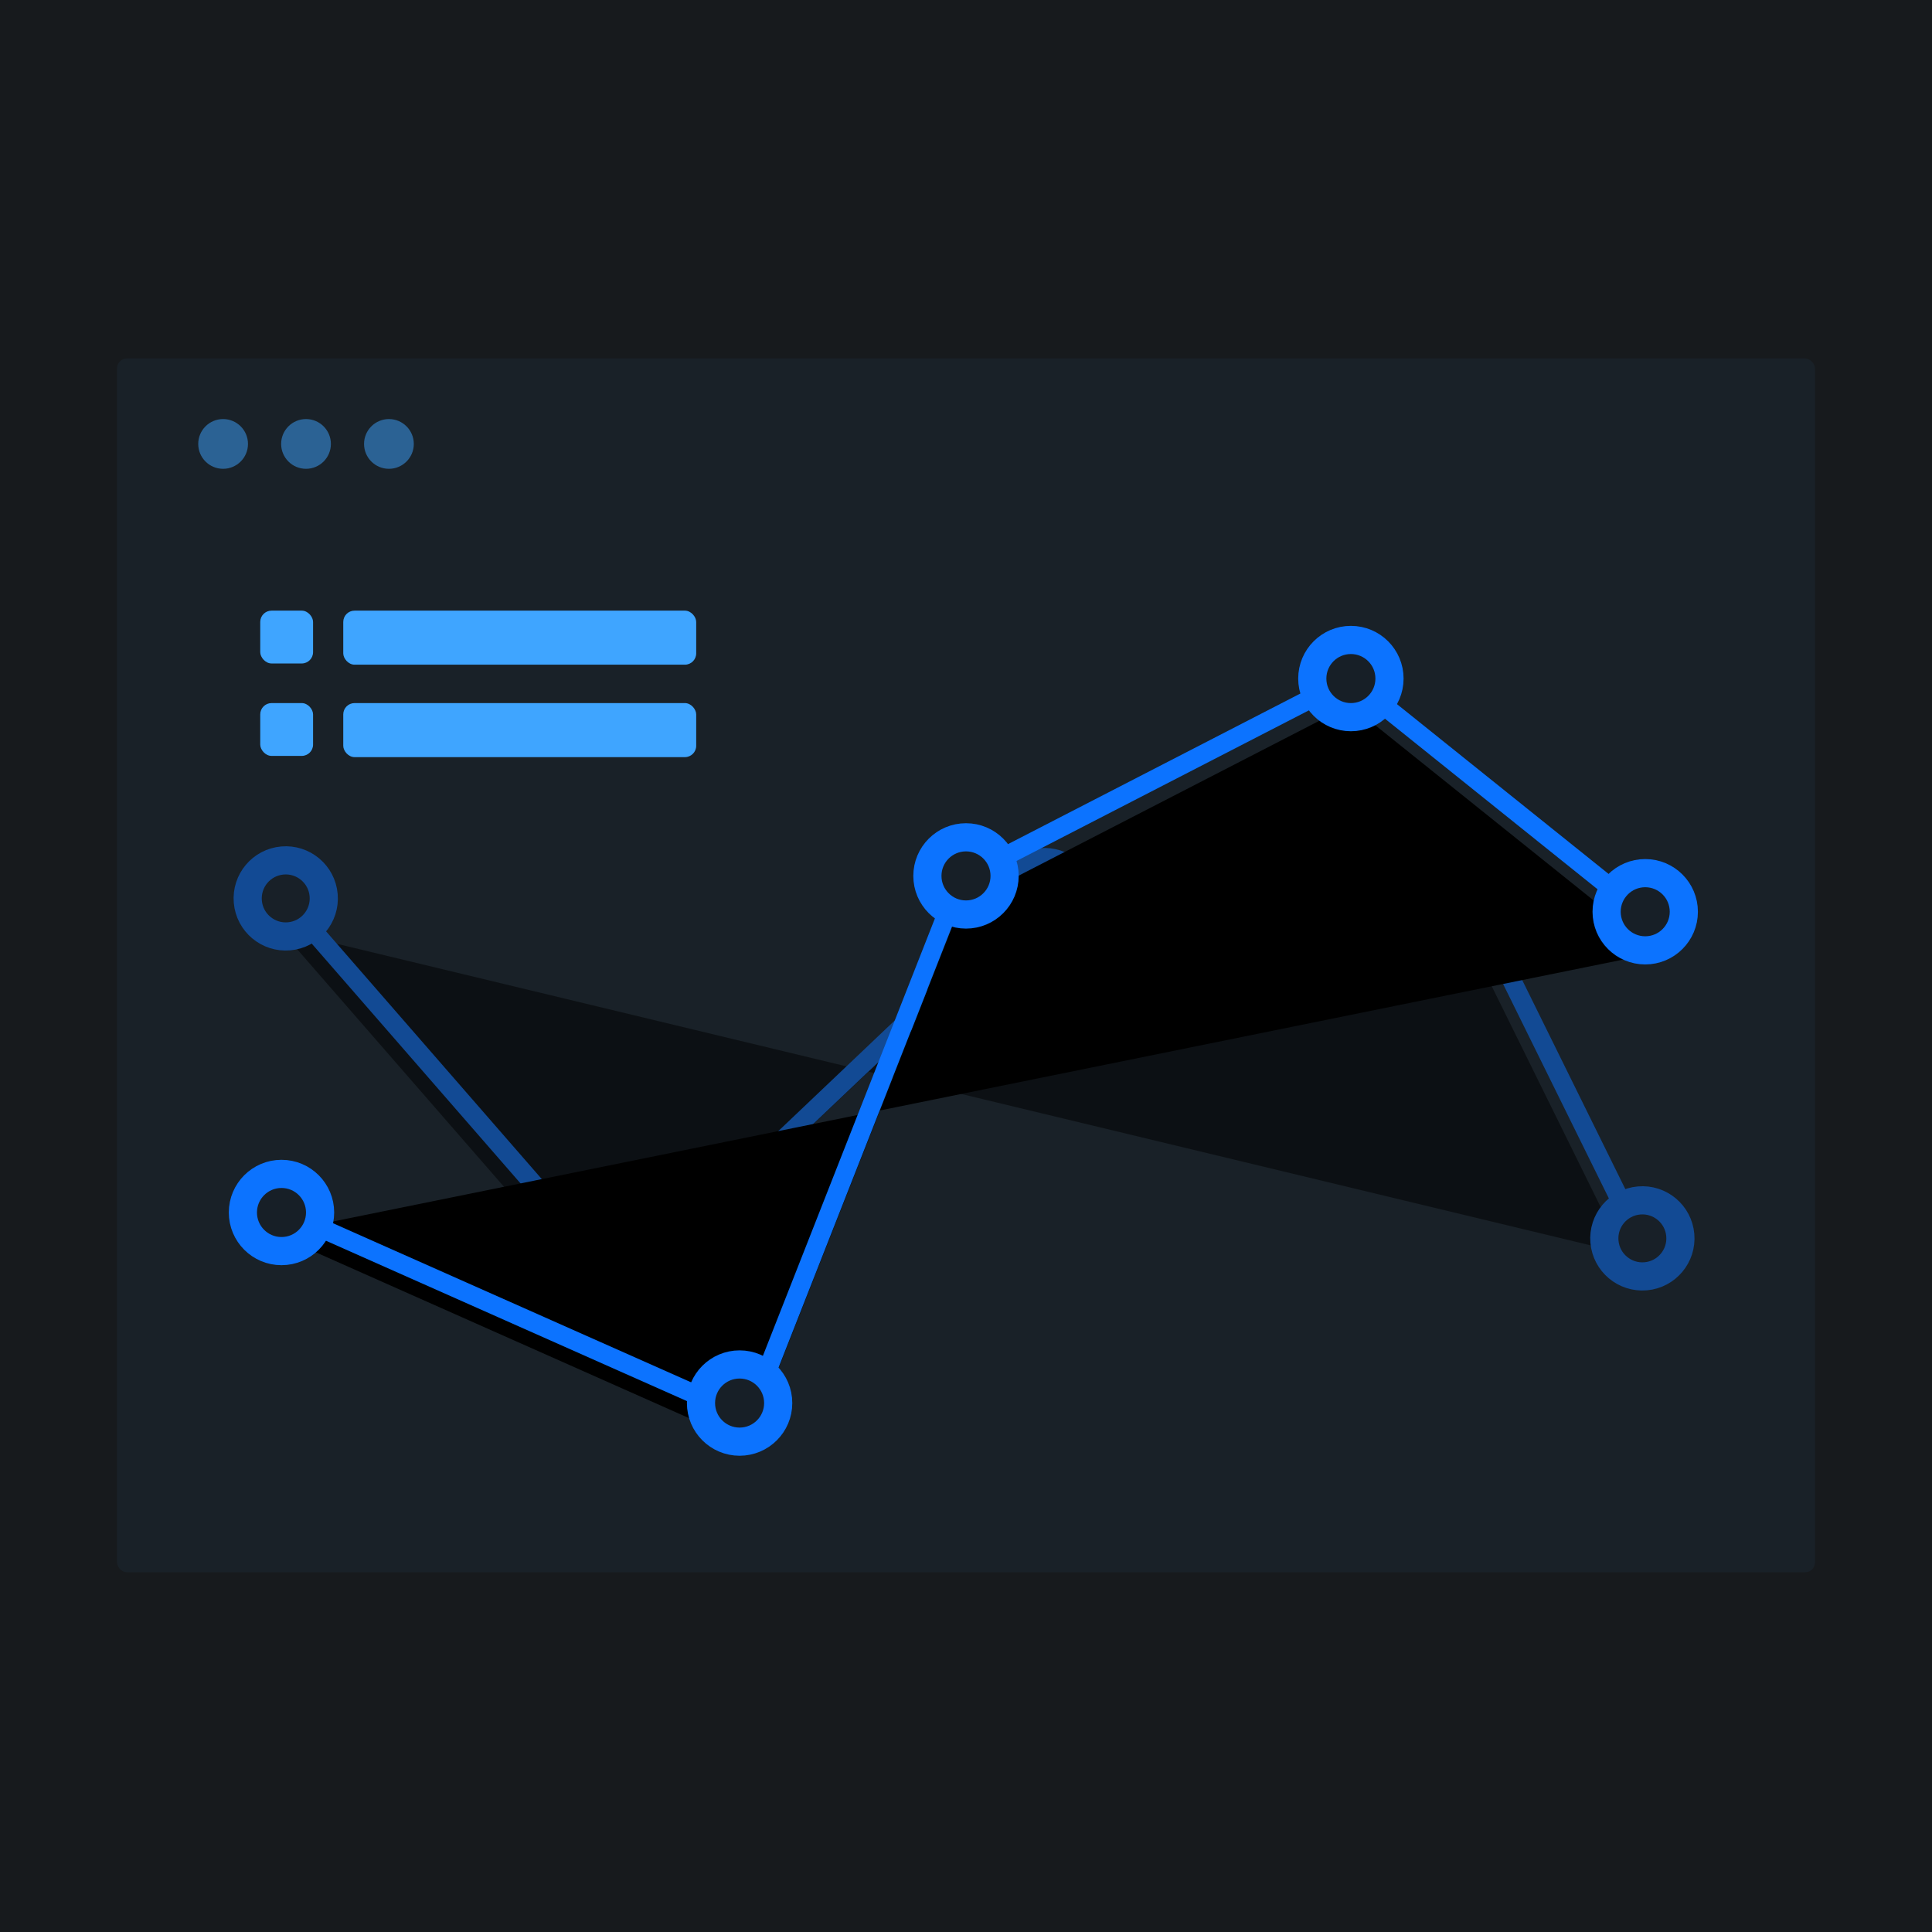 <?xml version="1.0" encoding="UTF-8"?>
<svg width="1024px" height="1024px" viewBox="0 0 1024 1024" version="1.1" xmlns="http://www.w3.org/2000/svg" xmlns:xlink="http://www.w3.org/1999/xlink">
    <title>折线图</title>
    <defs>
        <rect id="path-1" x="0" y="13" width="900" height="643.359" rx="5.273"></rect>
        <filter x="-4.3%" y="-6.1%" width="108.7%" height="112.1%" filterUnits="objectBoundingBox" id="filter-2">
            <feOffset dx="0" dy="0" in="SourceAlpha" result="shadowOffsetOuter1"></feOffset>
            <feGaussianBlur stdDeviation="13" in="shadowOffsetOuter1" result="shadowBlurOuter1"></feGaussianBlur>
            <feColorMatrix values="0 0 0 0 0   0 0 0 0 0   0 0 0 0 0  0 0 0 0.084 0" type="matrix" in="shadowBlurOuter1"></feColorMatrix>
        </filter>
        <polyline id="path-3" points="48.679 428.258 294.726 537.571 404.519 258.382 606.327 154.429 766.092 282.625"></polyline>
        <filter x="-9.8%" y="-16.3%" width="119.6%" height="136.4%" filterUnits="objectBoundingBox" id="filter-4">
            <feMorphology radius="5" operator="dilate" in="SourceAlpha" result="shadowSpreadOuter1"></feMorphology>
            <feOffset dx="0" dy="7" in="shadowSpreadOuter1" result="shadowOffsetOuter1"></feOffset>
            <feMorphology radius="5" operator="erode" in="SourceAlpha" result="shadowInner"></feMorphology>
            <feOffset dx="0" dy="7" in="shadowInner" result="shadowInner"></feOffset>
            <feComposite in="shadowOffsetOuter1" in2="shadowInner" operator="out" result="shadowOffsetOuter1"></feComposite>
            <feGaussianBlur stdDeviation="20" in="shadowOffsetOuter1" result="shadowBlurOuter1"></feGaussianBlur>
            <feColorMatrix values="0 0 0 0 0.149   0 0 0 0 0.573   0 0 0 0 0.969  0 0 0 0.334 0" type="matrix" in="shadowBlurOuter1"></feColorMatrix>
        </filter>
        <polyline id="path-5" points="8.805 293.16 260.54 405 372.872 119.356 579.346 13 742.805 144.16"></polyline>
        <filter x="-9.6%" y="-15.9%" width="119.2%" height="135.6%" filterUnits="objectBoundingBox" id="filter-6">
            <feMorphology radius="5" operator="dilate" in="SourceAlpha" result="shadowSpreadOuter1"></feMorphology>
            <feOffset dx="0" dy="7" in="shadowSpreadOuter1" result="shadowOffsetOuter1"></feOffset>
            <feMorphology radius="5" operator="erode" in="SourceAlpha" result="shadowInner"></feMorphology>
            <feOffset dx="0" dy="7" in="shadowInner" result="shadowInner"></feOffset>
            <feComposite in="shadowOffsetOuter1" in2="shadowInner" operator="out" result="shadowOffsetOuter1"></feComposite>
            <feGaussianBlur stdDeviation="20" in="shadowOffsetOuter1" result="shadowBlurOuter1"></feGaussianBlur>
            <feColorMatrix values="0 0 0 0 0.149   0 0 0 0 0.573   0 0 0 0 0.969  0 0 0 0.334 0" type="matrix" in="shadowBlurOuter1"></feColorMatrix>
        </filter>
    </defs>
    <g id="折线图" stroke="none" stroke-width="1" fill="none" fill-rule="evenodd">
        <rect fill="#171A1D" x="0" y="0" width="1024" height="1024"></rect>
        <g id="编组-3" transform="translate(62, 177)">
            <g id="矩形" opacity="0.05">
                <use fill="black" fill-opacity="1" filter="url(#filter-2)" xlink:href="#path-1"></use>
                <use fill="#3FA5FF" fill-rule="evenodd" xlink:href="#path-1"></use>
            </g>
            <g id="编组-2" opacity="0.5" transform="translate(452.127, 380.443) rotate(-5) translate(-452.127, -380.443) translate(45.127, 34.443)">
                <g id="路径-20备份" stroke-linecap="round" transform="translate(407.385, 346) rotate(-330) translate(-407.385, -346) ">
                    <use fill="black" fill-opacity="1" filter="url(#filter-4)" xlink:href="#path-3"></use>
                    <use stroke="#0C73FF" stroke-width="10" xlink:href="#path-3"></use>
                </g>
                <circle id="椭圆形备份-7" stroke="#0C73FF" stroke-width="14.925" fill="#171F27" cx="213.86" cy="443.74" r="20.169"></circle>
                <circle id="椭圆形备份-8" stroke="#0C73FF" stroke-width="14.925" fill="#171F27" cx="453.323" cy="269.373" r="20.169"></circle>
                <circle id="椭圆形备份-9" stroke="#0C73FF" stroke-width="14.925" fill="#171F27" cx="677.148" cy="282.079" r="20.169"></circle>
                <circle id="椭圆形备份-10" stroke="#0C73FF" stroke-width="14.925" fill="#171F27" cx="753.385" cy="475.605" r="20.169"></circle>
                <circle id="椭圆形备份-11" stroke="#0C73FF" stroke-width="14.925" fill="#171F27" cx="52.78" cy="233.432" r="20.169"></circle>
            </g>
            <g id="编组-4" transform="translate(74.195, 169.648)">
                <g id="路径-20" stroke-linecap="round">
                    <use fill="black" fill-opacity="1" filter="url(#filter-6)" xlink:href="#path-5"></use>
                    <use stroke="#0C73FF" stroke-width="10" xlink:href="#path-5"></use>
                </g>
                <circle id="椭圆形备份-2" stroke="#0C73FF" stroke-width="14.925" fill="#171F27" cx="375.805" cy="117.601" r="20.463"></circle>
                <circle id="椭圆形备份-3" stroke="#0C73FF" stroke-width="14.925" fill="#171F27" cx="579.805" cy="13" r="20.463"></circle>
                <circle id="椭圆形备份-4" stroke="#0C73FF" stroke-width="14.925" fill="#171F27" cx="735.805" cy="136.601" r="20.463"></circle>
                <circle id="椭圆形备份-5" stroke="#0C73FF" stroke-width="14.925" fill="#171F27" cx="255.805" cy="397" r="20.463"></circle>
                <circle id="椭圆形备份-6" stroke="#0C73FF" stroke-width="14.925" fill="#171F27" cx="13" cy="296" r="20.463"></circle>
            </g>
            <g id="编组" transform="translate(75.934, 146.648)" fill="#3FA5FF">
                <rect id="矩形" x="44" y="0" width="187.066" height="28.648" rx="6"></rect>
                <rect id="矩形备份" x="0" y="0" width="28" height="28" rx="6"></rect>
            </g>
            <g id="编组备份" transform="translate(75.934, 195.648)" fill="#3FA5FF">
                <rect id="矩形" x="44" y="0" width="187.066" height="28.648" rx="6"></rect>
                <rect id="矩形备份" x="0" y="0" width="28" height="28" rx="6"></rect>
            </g>
            <circle id="椭圆形" fill="#3FA5FF" opacity="0.5" cx="56.25" cy="58.294" r="13.184"></circle>
            <circle id="椭圆形备份" fill="#3FA5FF" opacity="0.5" cx="100.195" cy="58.294" r="13.184"></circle>
            <circle id="椭圆形备份-2" fill="#3FA5FF" opacity="0.5" cx="144.141" cy="58.294" r="13.184"></circle>
        </g>
    </g>
</svg>